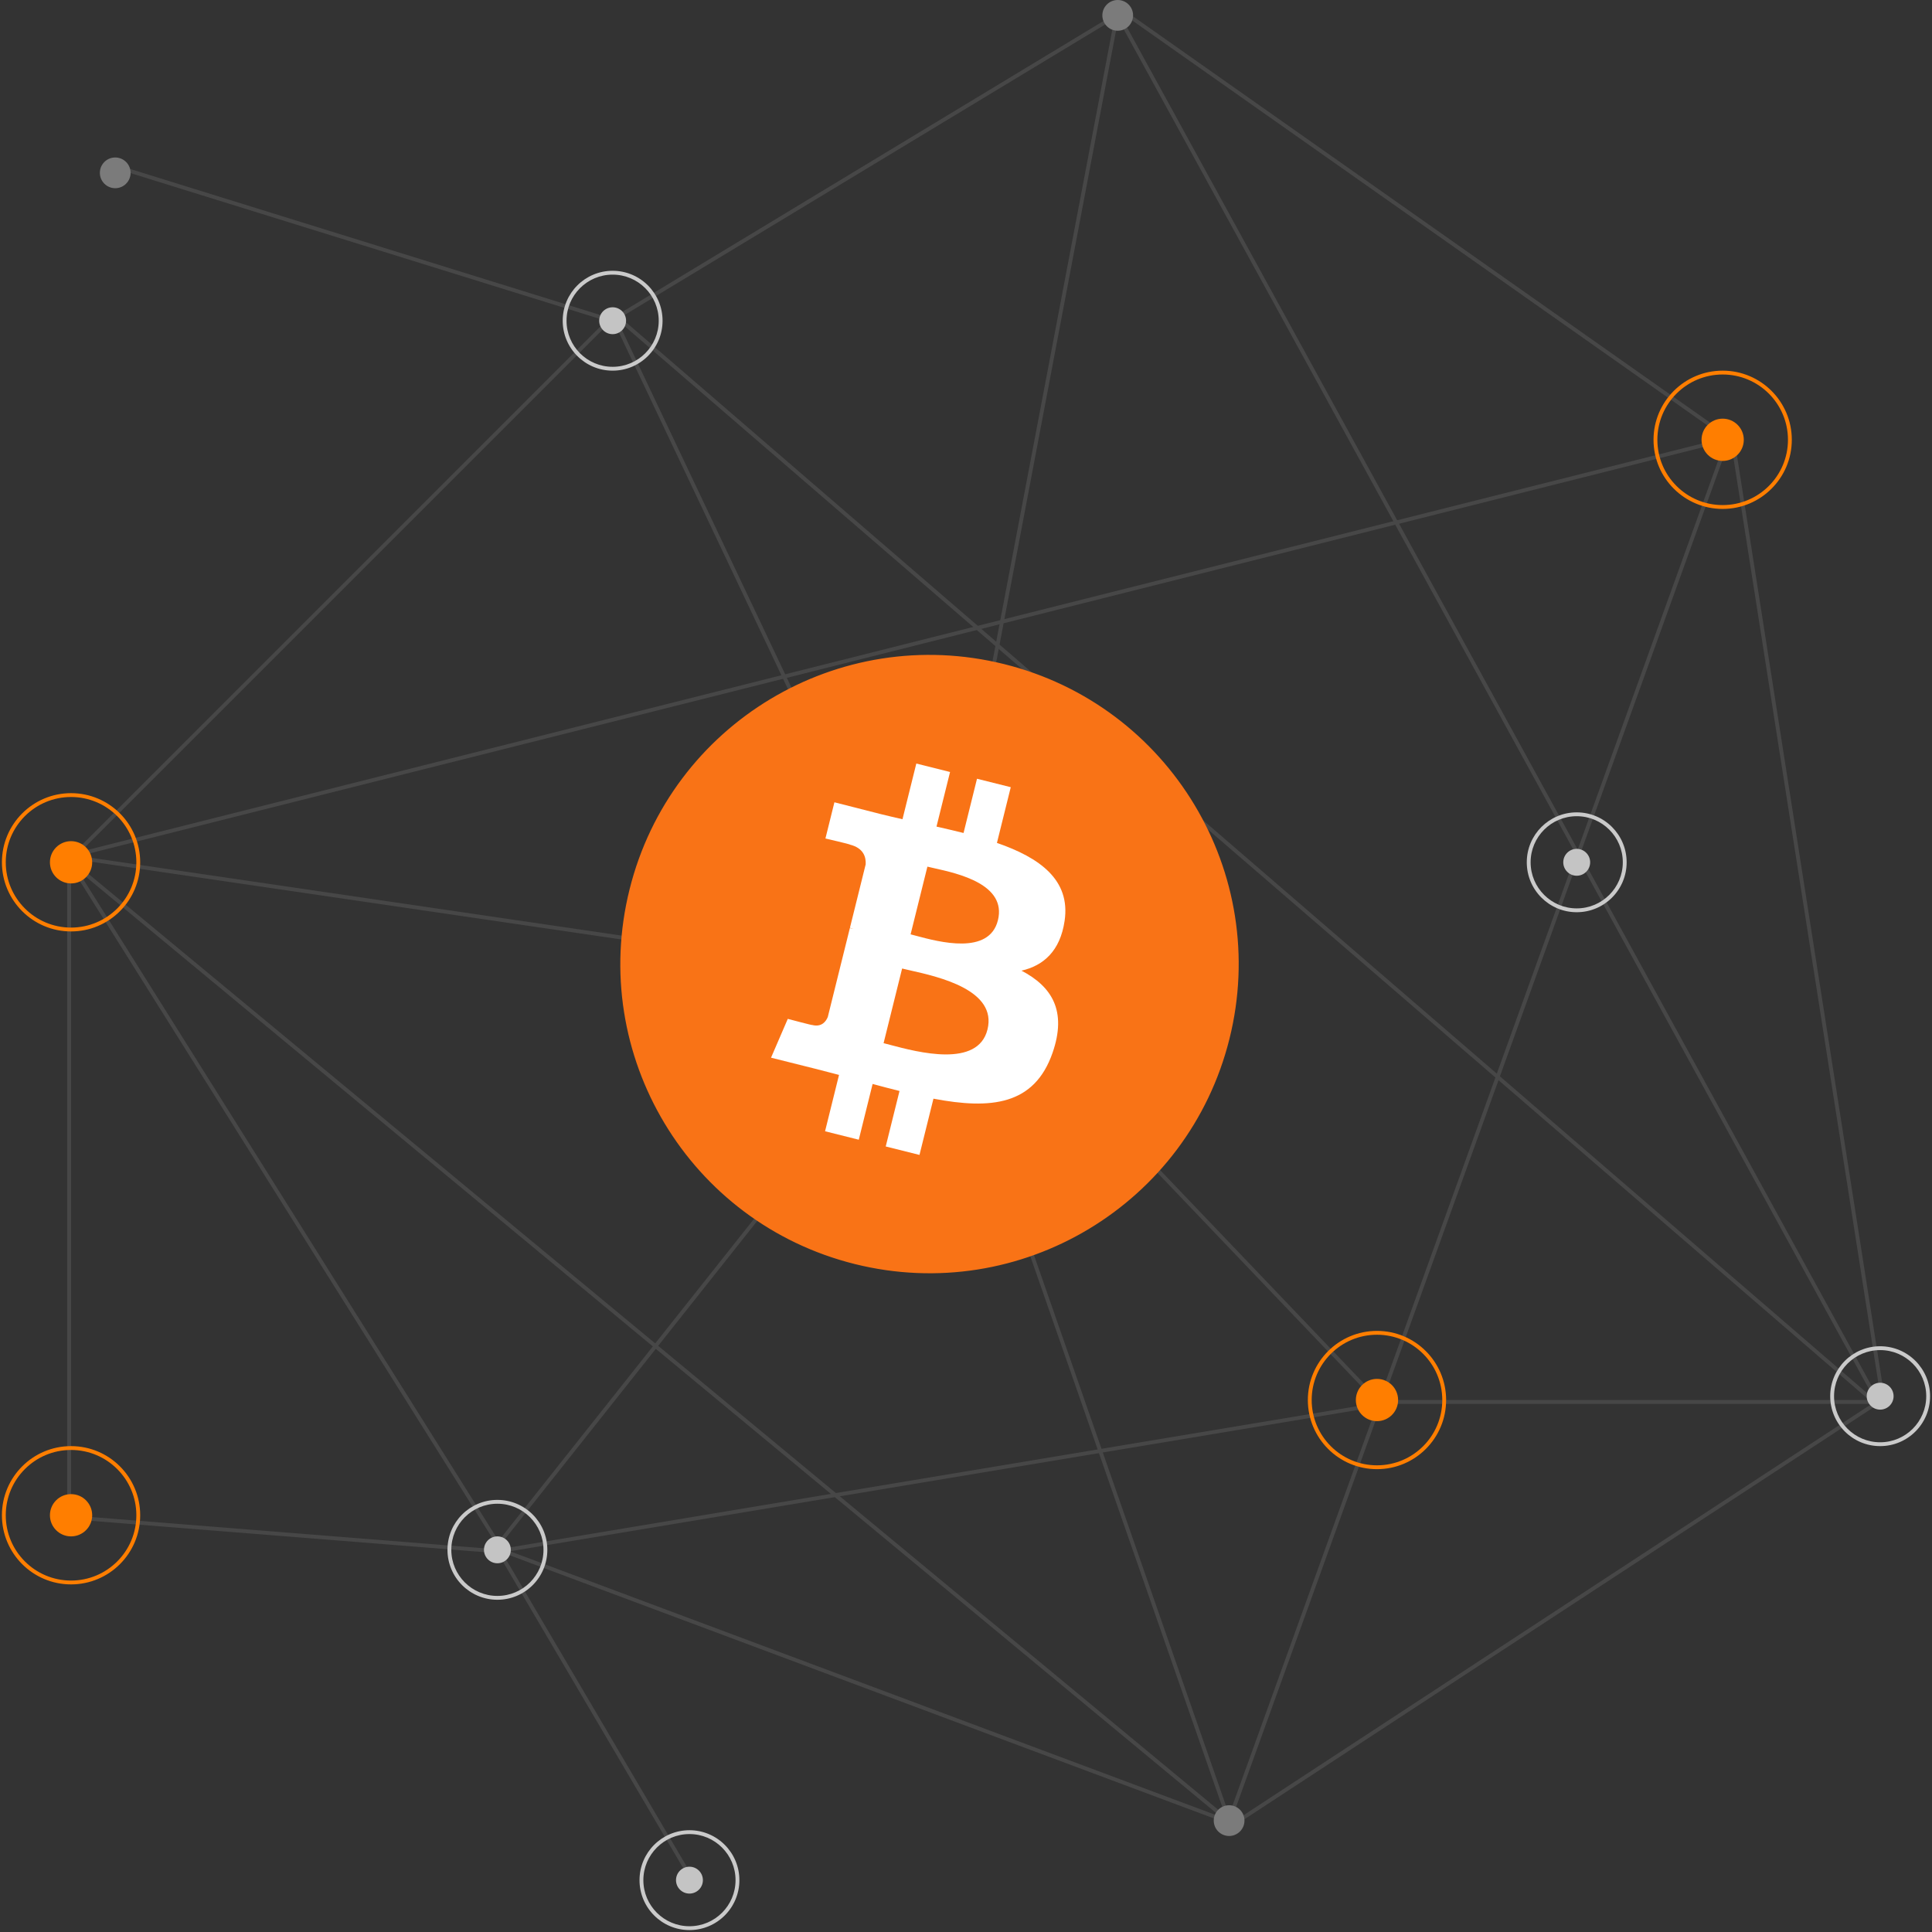 <svg width="503" height="503" viewBox="0 0 503 503" version="1.1" xmlns="http://www.w3.org/2000/svg"
    xmlns:xlink="http://www.w3.org/1999/xlink">
    <rect x="0" y="0" width="503" height="503" fill="#333333" stroke="none"/>
    <title>Ver 3 get strated illustration</title>
    <desc>Created using Figma</desc>
    <g id="Canvas" transform="translate(-5679 -1346)">
        <g id="Ver 3 get strated illustration">
            <g id="Ver 3 get strated illustration">
                <g id="Group 8" opacity="0.2">
                    <g id="Path 5">
                        <use xlink:href="#path0_stroke" transform="translate(5697 1349)" fill="#979797" />
                    </g>
                    <g id="Path 6">
                        <use xlink:href="#path1_stroke" transform="translate(5923 1460)" fill="#979797" />
                    </g>
                    <g id="Path 8">
                        <use xlink:href="#path2_stroke" transform="translate(5808 1604)" fill="#979797" />
                    </g>
                    <g id="Path 9">
                        <use xlink:href="#path3_stroke" transform="translate(5839 1348)" fill="#979797" />
                    </g>
                    <g id="Path 10">
                        <use xlink:href="#path4_stroke" transform="translate(5697 1570)" fill="#979797" />
                    </g>
                    <g id="Path 11">
                        <use xlink:href="#path5_stroke" transform="translate(5697 1347)" fill="#979797" />
                    </g>
                    <g id="Path 12">
                        <use xlink:href="#path6_stroke" transform="translate(5708 1389)" fill="#979797" />
                    </g>
                    <g id="Path 13">
                        <use xlink:href="#path7_stroke" transform="translate(5932 1600)" fill="#979797" />
                    </g>
                    <g id="Path 14">
                        <use xlink:href="#path8_stroke" transform="translate(5808 1711)" fill="#979797" />
                    </g>
                    <g id="Path 15">
                        <use xlink:href="#path9_stroke" transform="translate(5809 1750)" fill="#979797" />
                    </g>
                </g>
                <g id="dots">
                    <g id="Oval 2">
                        <use xlink:href="#path10_fill" transform="translate(5835 1426)" fill="#C4C4C4" />
                    </g>
                    <g id="Oval 2">
                        <use xlink:href="#path11_stroke" transform="translate(5826 1417)" fill="#CACACA" />
                    </g>
                </g>
                <g id="dots">
                    <g id="Oval 2">
                        <use xlink:href="#path10_fill" transform="translate(6165 1706)" fill="#C4C4C4" />
                    </g>
                    <g id="Oval 2">
                        <use xlink:href="#path11_stroke" transform="translate(6156 1697)" fill="#CACACA" />
                    </g>
                </g>
                <g id="dots">
                    <g id="Oval 2">
                        <use xlink:href="#path10_fill" transform="translate(6086 1567)" fill="#C4C4C4" />
                    </g>
                    <g id="Oval 2">
                        <use xlink:href="#path11_stroke" transform="translate(6077 1558)" fill="#CACACA" />
                    </g>
                </g>
                <g id="dots">
                    <g id="Oval 2">
                        <use xlink:href="#path10_fill" transform="translate(5805 1746)" fill="#C4C4C4" />
                    </g>
                    <g id="Oval 2">
                        <use xlink:href="#path11_stroke" transform="translate(5796 1737)" fill="#CACACA" />
                    </g>
                </g>
                <g id="dots">
                    <g id="Oval 2">
                        <use xlink:href="#path10_fill" transform="translate(5855 1832)" fill="#C4C4C4" />
                    </g>
                    <g id="Oval 2">
                        <use xlink:href="#path11_stroke" transform="translate(5846 1823)" fill="#CACACA" />
                    </g>
                </g>
                <g id="dots">
                    <g id="Oval 2">
                        <use xlink:href="#path12_fill" transform="translate(5995 1816)" fill="#7B7B7B" />
                    </g>
                </g>
                <g id="dots">
                    <g id="Oval 2">
                        <use xlink:href="#path12_fill" transform="translate(5705 1387)" fill="#7B7B7B" />
                    </g>
                </g>
                <g id="dots">
                    <g id="Oval 2">
                        <use xlink:href="#path12_fill" transform="translate(5966 1346)" fill="#7B7B7B" />
                    </g>
                </g>
                <g id="Group 7">
                    <g id="Oval 2">
                        <use xlink:href="#path13_fill" transform="translate(5692 1565)" fill="#FF7E00" />
                    </g>
                    <g id="Oval 2">
                        <use xlink:href="#path14_stroke" transform="translate(5680 1553)" fill="#FF7E00" />
                    </g>
                </g>
                <g id="Group 7">
                    <g id="Oval 2">
                        <use xlink:href="#path13_fill" transform="translate(5692 1735)" fill="#FF7E00" />
                    </g>
                    <g id="Oval 2">
                        <use xlink:href="#path14_stroke" transform="translate(5680 1723)" fill="#FF7E00" />
                    </g>
                </g>
                <g id="Group 7">
                    <g id="Oval 2">
                        <use xlink:href="#path13_fill" transform="translate(6032 1705)" fill="#FF7E00" />
                    </g>
                    <g id="Oval 2">
                        <use xlink:href="#path14_stroke" transform="translate(6020 1693)" fill="#FF7E00" />
                    </g>
                </g>
                <g id="Group 7">
                    <g id="Oval 2">
                        <use xlink:href="#path13_fill" transform="translate(6122 1455)" fill="#FF7E00" />
                    </g>
                    <g id="Oval 2">
                        <use xlink:href="#path14_stroke" transform="translate(6110 1443)" fill="#FF7E00" />
                    </g>
                </g>
                <g id="Group 6">
                    <g id="path3094">
                        <use xlink:href="#path15_fill" transform="translate(5841 1517)" fill="#F97316" />
                        <use xlink:href="#path16_stroke" transform="translate(5841 1517)" fill="#F97316" />
                    </g>
                    <g id="path3096">
                        <use xlink:href="#path17_fill" transform="translate(5879.74 1544.79)" fill="#FFFFFF" />
                    </g>
                </g>
            </g>
        </g>
    </g>
    <defs>
        <path id="path0_stroke"
            d="M 433 111L 433.494 110.923L 433.409 110.381L 432.878 110.515L 433 111ZM 0 220L -0.122 219.515L -0.073 220.495L 0 220ZM 225 253L 224.927 253.495L 225.402 253.564L 225.491 253.093L 225 253ZM 472.494 359.923L 433.494 110.923L 432.506 111.077L 471.506 360.077L 472.494 359.923ZM 432.878 110.515L -0.122 219.515L 0.122 220.485L 433.122 111.485L 432.878 110.515ZM -0.073 220.495L 224.927 253.495L 225.073 252.505L 0.073 219.505L -0.073 220.495ZM 225.491 253.093L 273.491 0.093L 272.509 -0.093L 224.509 252.907L 225.491 253.093Z" />
        <path id="path1_stroke"
            d="M 76 360L 75.528 360.165L 75.992 361.495L 76.47 360.17L 76 360ZM -0.472 142.165L 75.528 360.165L 76.472 359.835L 0.472 141.835L -0.472 142.165ZM 76.47 360.17L 206.47 0.17L 205.53 -0.17L 75.53 359.83L 76.47 360.17Z" />
        <path id="path2_stroke"
            d="M 0 145L -0.392 144.689L -0.819 145.228L -0.175 145.468L 0 145ZM 114.608 -0.311L -0.392 144.689L 0.392 145.311L 115.392 0.311L 114.608 -0.311ZM -0.175 145.468L 189.825 216.468L 190.175 215.532L 0.175 144.532L -0.175 145.468Z" />
        <path id="path3_stroke"
            d="M 0 81L -0.259 80.572L -0.645 80.806L -0.452 81.214L 0 81ZM 82.452 253.786L 0.452 80.786L -0.452 81.214L 81.548 254.214L 82.452 253.786ZM 0.259 81.428L 134.259 0.428L 133.741 -0.428L -0.259 80.572L 0.259 81.428Z" />
        <path id="path4_stroke"
            d="M 113 180L 112.96 180.498L 113.953 180.577L 113.423 179.734L 113 180ZM 0 171L -0.5 171L -0.5 171.462L -0.04 171.498L 0 171ZM 0 0L 0.423 -0.266L -0.5 -1.737L -0.5 0L 0 0ZM 113.04 179.502L 0.04 170.502L -0.04 171.498L 112.96 180.498L 113.04 179.502ZM 0.5 171L 0.5 0L -0.5 0L -0.5 171L 0.5 171ZM -0.423 0.266L 112.577 180.266L 113.423 179.734L 0.423 -0.266L -0.423 0.266Z" />
        <path id="path5_stroke"
            d="M 271.5 0L 271.788 -0.409L 271.062 0.24L 271.5 0ZM 471 364L 471.274 364.418L 471.661 364.165L 471.438 363.76L 471 364ZM 303 474L 302.681 474.385L 302.965 474.62L 303.274 474.418L 303 474ZM 0 223L -0.354 222.646L -0.742 223.035L -0.319 223.385L 0 223ZM 142 81L 142.327 80.621L 141.975 80.318L 141.646 80.646L 142 81ZM 432.288 112.591L 271.788 -0.409L 271.212 0.409L 431.712 113.409L 432.288 112.591ZM 271.062 0.24L 470.562 364.24L 471.438 363.76L 271.938 -0.24L 271.062 0.24ZM 470.726 363.582L 302.726 473.582L 303.274 474.418L 471.274 364.418L 470.726 363.582ZM 303.319 473.615L 0.319 222.615L -0.319 223.385L 302.681 474.385L 303.319 473.615ZM 0.354 223.354L 142.354 81.354L 141.646 80.646L -0.354 222.646L 0.354 223.354ZM 141.673 81.379L 469.673 364.379L 470.327 363.621L 142.327 80.621L 141.673 81.379Z" />
        <path id="path6_stroke"
            d="M 132.148 40.523L 0.148 -0.477L -0.148 0.477L 131.852 41.477L 132.148 40.523Z" />
        <path id="path7_stroke"
            d="M 106 111L 105.638 111.345L 105.786 111.5L 106 111.5L 106 111ZM 238 110.5L 106 110.5L 106 111.5L 238 111.5L 238 110.5ZM 106.362 110.655L 0.362 -0.345L -0.362 0.345L 105.638 111.345L 106.362 110.655Z" />
        <path id="path8_stroke"
            d="M 0.082 39.493L 234.082 0.493L 233.918 -0.493L -0.082 38.507L 0.082 39.493Z" />
        <path id="path9_stroke"
            d="M -0.431 0.254L 49.569 85.254L 50.431 84.746L 0.431 -0.254L -0.431 0.254Z" />
        <path id="path10_fill" fill-rule="evenodd"
            d="M 3.5 7C 5.433 7 7 5.433 7 3.5C 7 1.567 5.433 0 3.5 0C 1.567 0 0 1.567 0 3.5C 0 5.433 1.567 7 3.5 7Z" />
        <path id="path11_stroke"
            d="M 12.5 25.5C 19.68 25.5 25.5 19.68 25.5 12.5L 24.5 12.5C 24.5 19.127 19.127 24.5 12.5 24.5L 12.5 25.5ZM 25.5 12.5C 25.5 5.32 19.68 -0.5 12.5 -0.5L 12.5 0.5C 19.127 0.5 24.5 5.873 24.5 12.5L 25.5 12.5ZM 12.5 -0.5C 5.32 -0.5 -0.5 5.32 -0.5 12.5L 0.5 12.5C 0.5 5.873 5.873 0.5 12.5 0.5L 12.5 -0.5ZM -0.5 12.5C -0.5 19.68 5.32 25.5 12.5 25.5L 12.5 24.5C 5.873 24.5 0.5 19.127 0.5 12.5L -0.5 12.5Z" />
        <path id="path12_fill" fill-rule="evenodd"
            d="M 4 8C 6.209 8 8 6.209 8 4C 8 1.791 6.209 0 4 0C 1.791 0 0 1.791 0 4C 0 6.209 1.791 8 4 8Z" />
        <path id="path13_fill" fill-rule="evenodd"
            d="M 5.5 11C 8.538 11 11 8.538 11 5.5C 11 2.462 8.538 0 5.5 0C 2.462 0 0 2.462 0 5.5C 0 8.538 2.462 11 5.5 11Z" />
        <path id="path14_stroke"
            d="M 17.5 35.5C 27.441 35.5 35.5 27.441 35.5 17.5L 34.5 17.5C 34.5 26.889 26.889 34.5 17.5 34.5L 17.5 35.5ZM 35.5 17.5C 35.5 7.559 27.441 -0.5 17.5 -0.5L 17.5 0.5C 26.889 0.5 34.5 8.111 34.5 17.5L 35.5 17.5ZM 17.5 -0.5C 7.559 -0.5 -0.5 7.559 -0.5 17.5L 0.5 17.5C 0.5 8.111 8.111 0.5 17.5 0.5L 17.5 -0.5ZM -0.5 17.5C -0.5 27.441 7.559 35.5 17.5 35.5L 17.5 34.5C 8.111 34.5 0.5 26.889 0.5 17.5L -0.5 17.5Z" />
        <path id="path15_fill"
            d="M 157.605 99.353C 146.919 142.21 103.507 168.292 60.64 157.605C 17.791 146.92 -8.295 103.51 2.396 60.656C 13.078 17.794 56.49 -8.291 99.344 2.394C 142.209 13.079 168.292 56.493 157.605 99.353Z" />
        <path id="path16_stroke"
            d="M 157.605 99.353L 158.091 99.474L 158.091 99.474L 157.605 99.353ZM 60.64 157.605L 60.519 158.09L 60.519 158.09L 60.64 157.605ZM 2.396 60.656L 2.882 60.777L 2.882 60.777L 2.396 60.656ZM 99.344 2.394L 99.223 2.879L 99.223 2.879L 99.344 2.394ZM 157.12 99.232C 146.501 141.821 103.36 167.74 60.761 157.12L 60.519 158.09C 103.654 168.844 147.338 142.599 158.091 99.474L 157.12 99.232ZM 60.761 157.12C 18.179 146.502 -7.743 103.363 2.882 60.777L 1.911 60.535C -8.847 103.657 17.402 147.338 60.519 158.09L 60.761 157.12ZM 2.882 60.777C 13.496 18.183 56.637 -7.739 99.223 2.879L 99.465 1.909C 56.343 -8.843 12.659 17.405 1.911 60.535L 2.882 60.777ZM 99.223 2.879C 141.82 13.497 167.74 56.64 157.12 99.232L 158.091 99.474C 168.844 56.346 142.598 12.661 99.465 1.909L 99.223 2.879Z" />
        <path id="path17_fill" fill-rule="evenodd"
            d="M 58.814 20.662L 62.414 6.158L 53.625 3.958L 50.121 18.079C 47.81 17.501 45.437 16.955 43.079 16.415L 46.609 2.2L 37.825 0L 34.223 14.498C 32.31 14.061 30.433 13.629 28.611 13.174L 16.501 10.088L 14.163 19.517C 14.163 19.517 20.684 21.019 20.546 21.112C 24.105 22.004 24.748 24.37 24.641 26.246L 20.541 42.769C 20.786 42.832 21.104 42.922 21.455 43.063L 21.164 42.99C 20.958 42.938 20.744 42.885 20.526 42.832L 14.779 65.978C 14.343 67.064 13.239 68.693 10.751 68.075C 10.839 68.203 4.363 66.473 4.363 66.473L 0 76.579L 11.437 79.443C 12.697 79.76 13.942 80.086 15.174 80.409L 15.233 80.424C 16.061 80.641 16.885 80.857 17.702 81.067L 14.065 95.737L 22.844 97.937L 26.446 83.423C 28.844 84.077 31.172 84.68 33.45 85.249L 29.86 99.695L 38.649 101.895L 42.286 87.253C 57.272 90.102 68.541 88.953 73.285 75.337C 77.107 64.374 73.095 58.05 65.21 53.926C 70.952 52.596 75.277 48.801 76.431 40.964C 78.026 30.257 69.911 24.501 58.814 20.662ZM 29.302 72.8L 34.128 53.365C 34.72 53.514 35.443 53.677 36.26 53.861L 36.287 53.867C 43.704 55.539 58.904 58.965 56.351 69.249C 53.859 79.307 38.186 75.149 31.015 73.246C 30.37 73.075 29.794 72.922 29.302 72.8ZM 40.711 26.842L 36.336 44.469C 36.749 44.572 37.234 44.702 37.778 44.848C 43.757 46.451 56.798 49.947 59.07 40.805C 61.39 31.454 48.714 28.636 42.524 27.259C 41.827 27.104 41.213 26.968 40.711 26.842Z" />
    </defs>
</svg>